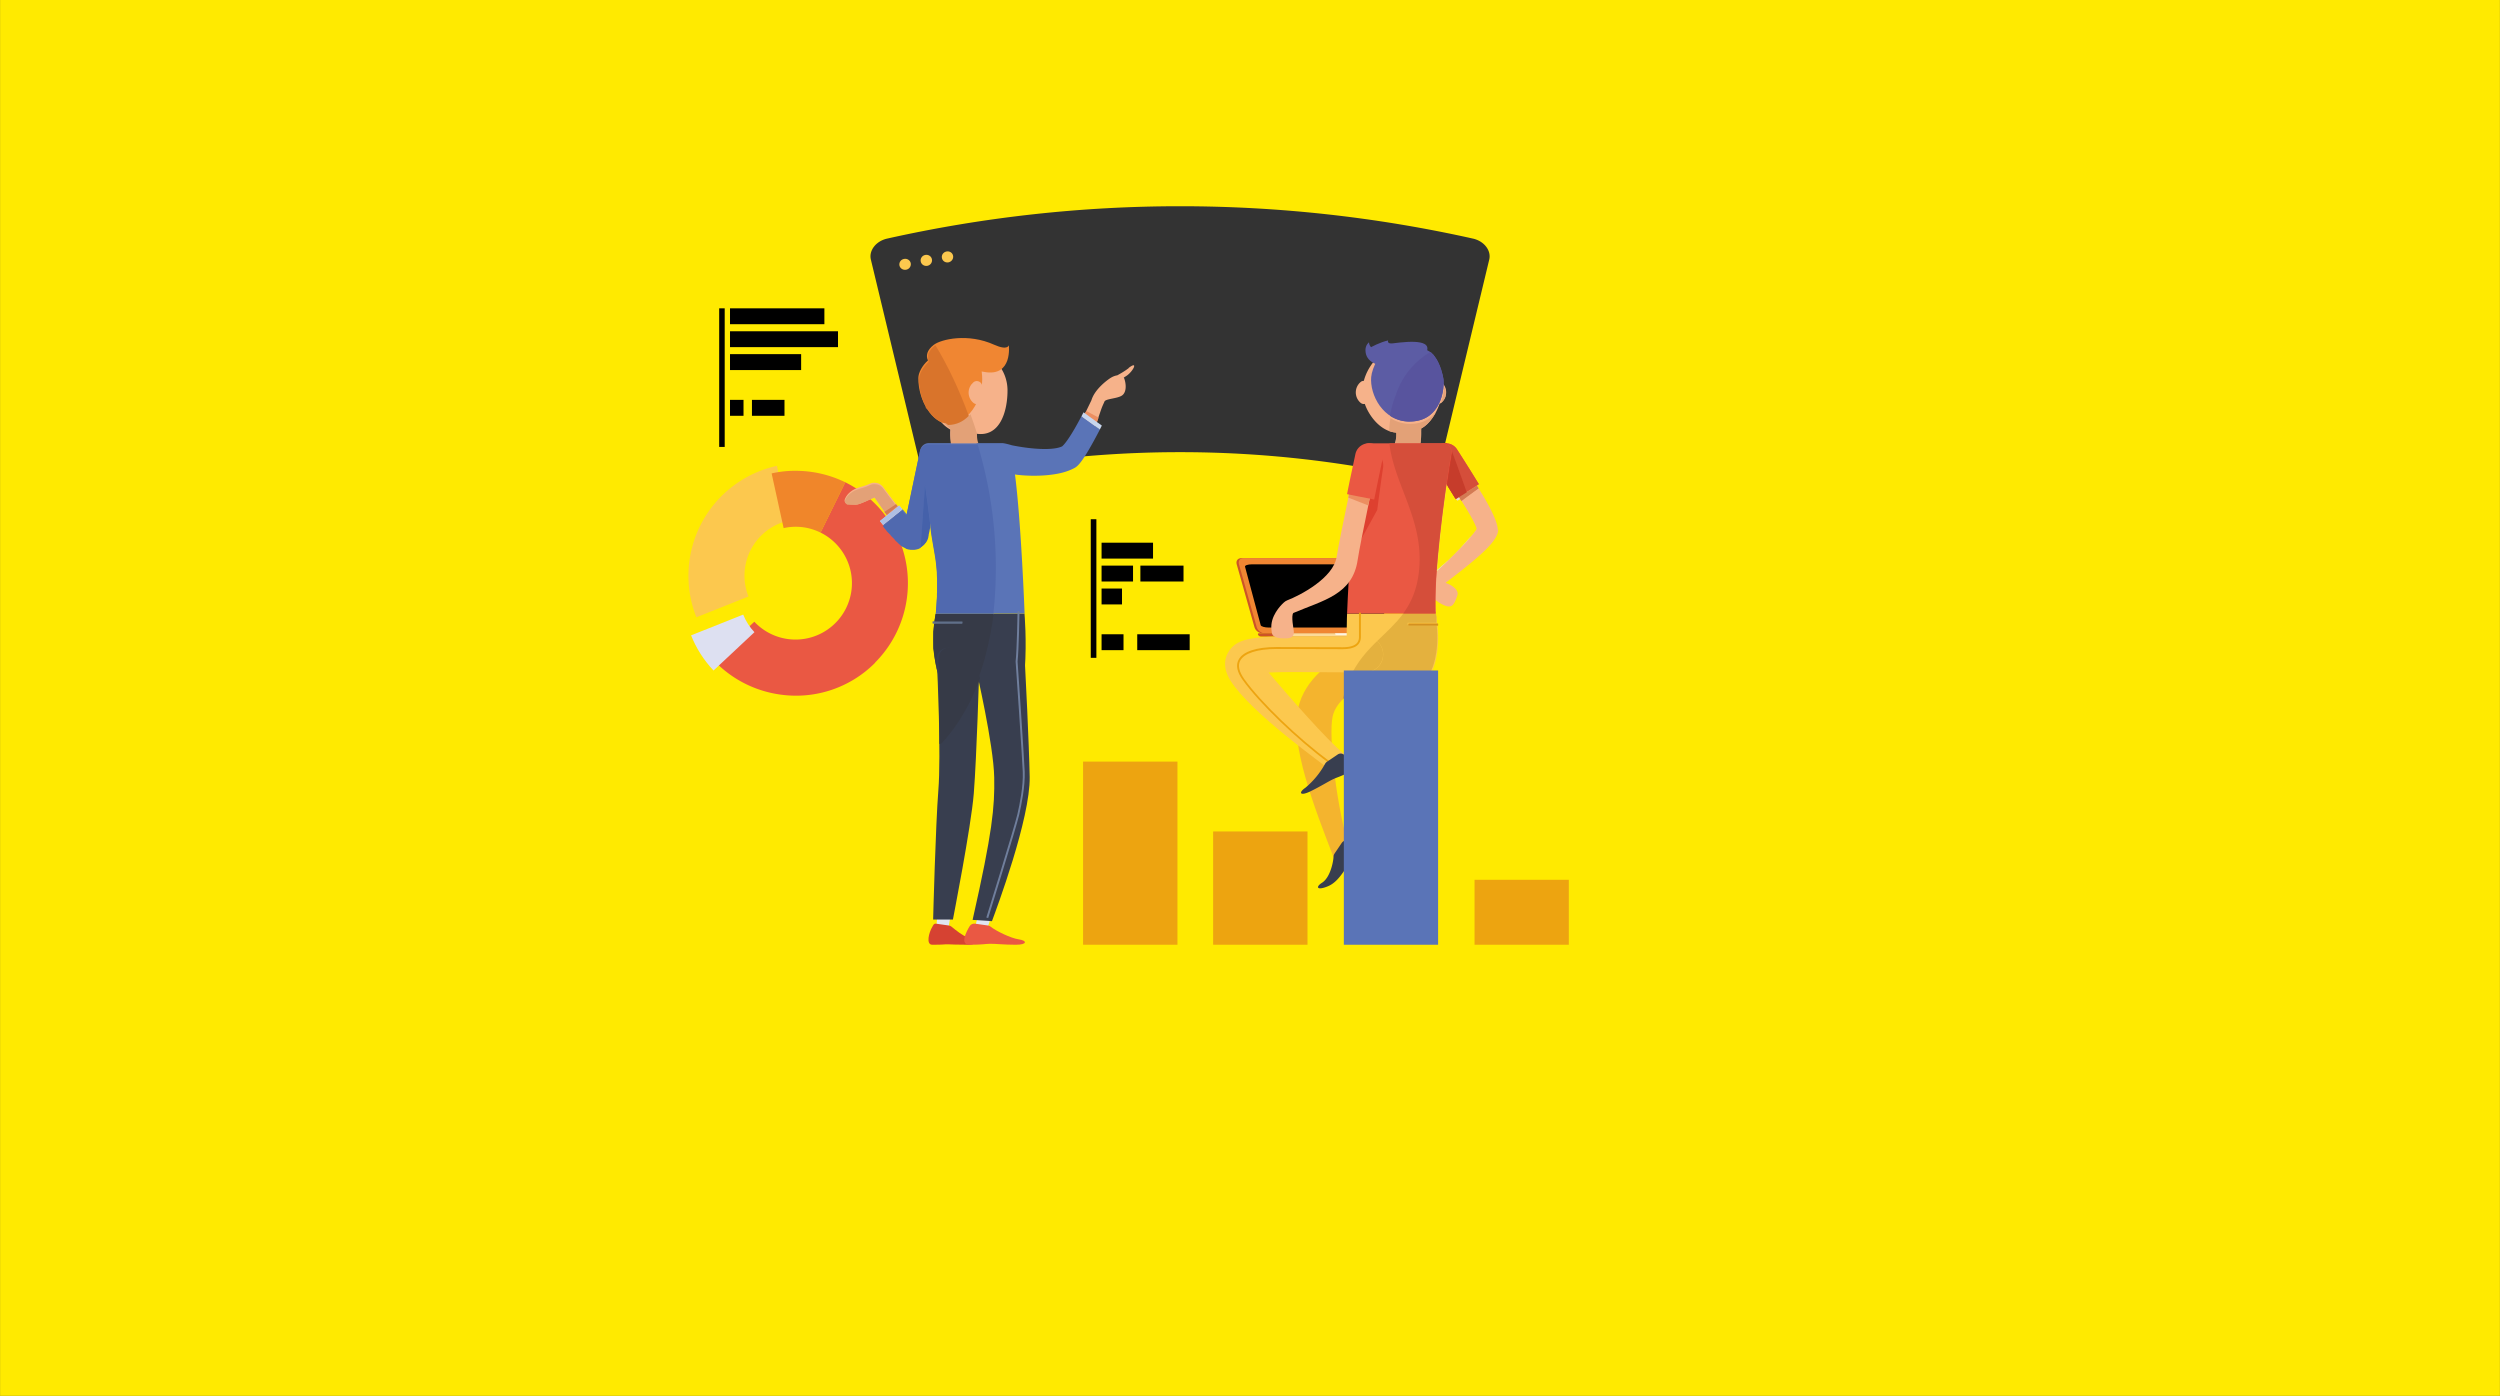 <svg xmlns="http://www.w3.org/2000/svg" width="874" height="488" fill-rule="evenodd" clip-rule="evenodd" image-rendering="optimizeQuality" shape-rendering="geometricPrecision" text-rendering="geometricPrecision" viewBox="0 0 23124 12912"><rect x="0" y="0" width="23124" height="12912" fill="#333333" stroke="none"/><defs><style>.fil33{fill:none;fill-rule:nonzero}.fil20,.fil44,.fil45{fill:#000;fill-rule:nonzero}.fil20{fill:#363a47}.fil10,.fil12,.fil36{fill:#383e4f;fill-rule:nonzero}.fil12,.fil36{fill:#5a74b7}.fil36{fill:#5c5ca4}.fil13,.fil16,.fil29{fill:#707f9d;fill-rule:nonzero}.fil13,.fil29{fill:#c7d6ee}.fil29{fill:#cc5427}.fil22,.fil23,.fil35{fill:#d37b54;fill-rule:nonzero}.fil22,.fil35{fill:#d54e3a}.fil35{fill:#de402f}.fil19,.fil40,.fil7{fill:#e0e5f0;fill-rule:nonzero}.fil19,.fil40{fill:#e3a177}.fil40{fill:#e4b13e}.fil17,.fil18,.fil24{fill:#e5c998;fill-rule:nonzero}.fil17,.fil18{fill:#e7ddcf}.fil17{fill:#e7e7e6}.fil11,.fil2,.fil37{fill:#ea5843;fill-rule:nonzero}.fil11,.fil37{fill:#ec8e60}.fil37{fill:#eda410}.fil1,.fil15,.fil9{fill:#f08632;fill-rule:nonzero}.fil1,.fil9{fill:#f6b28a}.fil1{fill:#fcc84e}</style><clipPath id="id0" clip-rule="nonzero"><path d="M13333 3535l-6-4c-38-162-183-325-357-325-171 0-314 159-355 317-10 0-21 3-30 11a126 126 0 0 0 0 192c12 10 26 13 39 10 33 98 137 254 292 266 1 61-9 98-27 125l-75 120c-32 55-14 125 40 158a116 116 0 0 0 158-40l72-115c56-89 66-196 61-286 81-43 140-141 171-230 6-2 11-4 16-9a126 126 0 0 0 0-192l1 2z"/></clipPath></defs><g id="Слой_x0020_1"><g id="_1691751241968"><path fill="#ffea00" d="M0 0h23124v12912H0V0zm13128 4427a10133 10133 0 0 0-4425 0c-84 19-169-32-189-115l-459-1911c-20-83 47-171 151-194 1784-399 3634-399 5418 0 104 23 171 111 151 194l-459 1911a158 158 0 0 1-189 115h1z"/><path d="M6441 5710a1041 1041 0 0 1 745-1401l111 506a522 522 0 0 0-374 703l-482 192z" class="fil1"/><path d="M8095 6130a1031 1031 0 0 1-877 295c-217-30-428-128-595-295l-24-25 378-354a522 522 0 1 0 612-825l229-465a1041 1041 0 0 1 276 1668l1 1z" class="fil2"/><path fill="#f0862a" fill-rule="nonzero" d="M7819 4462l-229 465a513 513 0 0 0-342-42l-111-506a969 969 0 0 1 223-24 1048 1048 0 0 1 460 107h-1z"/><path fill="#dde0f1" fill-rule="nonzero" d="M6599 6202c-91-97-161-208-207-325l482-192c24 61 60 116 104 163l-378 354h-1z"/><path fill="#e9eff7" fill-rule="nonzero" d="M8824 3472l118 610-36 7-120-609 38-7v-1z"/><path fill="#dee3f3" fill-rule="nonzero" d="M12961 3717l-7 35c12 4 24 7 37 9l5-24 2-10-37-10z"/><path d="M8424 2435c5 28-14 55-43 60s-56-12-62-40c-5-28 14-55 43-60 29-6 57 13 62 40zM8620 2400c5 28-15 54-43 59-29 5-56-13-61-41s14-55 43-60 56 13 61 41v1zM8816 2368c4 28-16 54-44 59-29 5-56-14-60-42-5-28 15-54 44-59s56 14 60 42z" class="fil1"/><path d="M8659 8612l20-296 136 15-50 301z" class="fil7"/><path fill="#d64232" fill-rule="nonzero" d="M8776 8561c9 1 17 4 24 10 47 39 104 83 146 98 70 27 111 70 2 70-110 0-143-3-176-4-49-1-27 4-149 4-60 0-32-113 1-167 10-17 13-30 33-28l119 17z"/><path d="M9013 8612l62-288 137 14-93 294z" class="fil7"/><path d="M9138 8561c9 1 17 4 24 10 47 39 188 108 261 118 78 11 82 50-28 50s-190-10-239-9-67 9-188 9c-92 0-32-118 1-172 10-17 30-26 50-23l119 17z" class="fil2"/><path d="M10440 3405c-35 27-73 49-106 67-22 3-45 13-65 26-24 16-142 99-174 205l-48 99-11 21-10 19-49 90a842 842 0 0 1-144 211c-95 48-382 16-556-23a98 98 0 0 0-116 74 97 97 0 0 0 74 116c53 12 246 52 427 52 97 0 192-12 259-46 70-35 137-179 187-311l31-84 20-56 1-4 25-73c12-34 20-48 31-74s117-26 161-55c45-30 40-107 22-157-1-4-3-6-5-9l25-16c62-41 114-145 21-74v2z" class="fil9"/><path d="M9319 3613c0-203-151-365-353-365a367 367 0 0 0-367 367c0 141 75 296 191 358-5 90 5 189 61 278l72 115a116 116 0 0 0 158 40c55-33 73-103 40-158l-75-120c-16-26-27-54-26-118 234 44 299-214 299-397z" class="fil9"/><path d="M8691 6280s-100-253-36-604h821s22 247 3 515l-789 90 1-1z" class="fil10"/><path d="M8835 5986h-3c-89 0-196 0-164 197 1 8 38 799 11 1131-25 314-48 1183-48 1192h183c1-9 168-855 193-1166 27-343 50-1120 50-1152 2-91-131-200-221-202h-1z" class="fil10"/><path d="M9480 6154c-6-90-95-139-185-132-90 6-272 78-266 168 0 7 161 693 167 1002 5 274-16 503-200 1317l179 12c40-108 356-950 349-1335-6-317-41-1003-43-1032h-1z" class="fil10"/><path d="M8717 4219l-159 756c-10 45-42 79-86 87-9 2-18 4-29 4-39 0-78-59-195-233l-11-17-44-65-12-18-92-132c-34 12-134 67-174 67-54 0-120-5-99-55 23-53 75-88 126-103 27-8 77-22 97-33l5-2 9-4 9-3 9-2 10-1h9l10 1 8 1 10 2 8 3 9 4 8 5 8 6 7 6 7 7 3 4c38 52 79 107 120 159l14 17 49 61 13 16 33 38 20-98 3-14 106-504 191 40z" class="fil9"/><path d="M8363 4757l-115 76-11-17-44-65-12-18 106-70 14 17 49 61 13 16z" class="fil11"/><path d="M10003 3850c-118 226-171 273-179 279-88 42-297 24-464-10-41-12-75-20-89-20h-680c-39 0-70 27-79 63l-125 595-39-47-179 144c137 168 207 227 278 227h1c11 0 22-1 32-4a130 130 0 0 0 96-100l28-134c37 317 95 381 52 832h821s-31-838-89-1286c81 12 197 16 301 6 100-10 172-27 242-62 33-17 74-36 243-361l-170-122h-1z" class="fil12"/><path d="M8347 4712l-179 144-29-36 179-143 29 35z" class="fil13"/><path d="M10161 3863l-1 4-20 56-113-81 10-19 11-21 114 61h-1z" class="fil11"/><path d="M10192 3936l-19 37-170-122 19-37 170 123v-1z" class="fil13"/><path fill="#506fb4" fill-rule="nonzero" d="M8603 4845l-29 134c-8 37-30 67-60 85l41-576c16 110 32 232 47 357h1z"/><path d="M9332 3191s-6 56-136-2c-243-110-490-51-558 0-66 50-75 103-55 145-54 48-89 115-89 163-1 209 131 421 274 421 228 0 329-278 316-439l-4-43 22 4c268 51 229-249 229-249h1z" class="fil15"/><path d="M8959 3631c0 38 17 73 45 96 32 27 81 3 81-39v-113c0-42-49-66-81-39-27 23-45 57-45 96v-1z" class="fil9"/><path d="M9140 8492l-17-5c3-9 256-824 287-954 21-90 56-262 50-394-4-112-65-1011-66-1020 12-109 18-461 18-465h18c0 4-6 357-18 465 1 8 62 907 66 1019 5 134-30 307-51 399-31 131-284 947-287 956v-1zM8627 5767h275v-18h-275z" class="fil16"/><path d="M8604 4853v-8h-1v8z" class="fil17"/><path d="M8609 4892l3 22-3-22zm-32 77l1-6-1 6z" class="fil18"/><path d="M9032 4100c-7-19-12-42-12-77v-14c-1 43 4 70 12 90v1zm-12-90zm-230-37v3-3zm0 0zm0 0z" class="fil17"/><path d="M9032 4100h-236v-20l-1-8v-8l-1-6v-65l1-17v-3l-1-1-1-1-1-1-1-1-1-1-1-1-1-1-1-1-1-1-1-1-1-1-1-1-1-1-3-2-1-1-1-1-1-1-1-1-1-1-1-1-1-1-1-1-1-1-1-1-1-1-1-1-1-1-1-1-1-1-1-1-1-1-1-1-1-1-1-1-1-1h-1l-1-1h-1l-1-1h-1l-3-2-1-1-1-1-20-20v-1l-7-8c21 9 42 14 64 14 79 0 143-33 192-84 21 58 41 117 60 176v14c0 35 5 58 12 77l-17 1zm-242-128z" class="fil19"/><path d="M8670 6213c-8-29-16-67-23-113l-1-6-1-6-1-6-1-6-1-7-1-7-1-7-1-7-1-7-1-7-1-7-1-7-1-7-1-7-1-7v-156l1-9 1-9 1-9 1-9 1-9 1-9 1-9 1-9h260v-18h-258l11-73h537c-16 127-40 252-72 373l-9 33c-27 16-50 35-65 55-34-77-136-151-210-152h-3c-89 0-196 0-164 197l2 30 1-3zm-28-445z" class="fil20"/><path d="M8689 6881v-298l-1-49v-323l-2-30c-32-197 75-197 164-197h3c74 1 177 75 210 152a79 79 0 0 0-17 52l19 87c-93 251-216 450-359 605l-17 1z" class="fil20"/><path d="M9048 6277l-19-87c-1-18 5-36 17-52 15-20 38-39 65-55-19 68-40 133-63 194z" class="fil20"/><path fill="#5069af" fill-rule="nonzero" d="M9192 5676h-537l2-18v-7l1-15v-1l1-10v-3l1-11v-2l1-12v-4l1-15v-1l1-15v-2l1-13 1-11v-5l1-10v-29l1-13v-41-81l-2-50v-12l-8-83v-1l-1-8-1-7v-2c-12-87-29-166-45-277v-1l-3-22v-4l-1-10v-6l-1-10v-6l-1-10c-15-125-31-248-47-357l-41 576c-11 7-23 12-36 15-11 2-22 4-32 4h-29l-3-1h-1l-3-1h-6l-2-1h-1l-2-1h-2l-2-1h-2l-2-1h-2l-3-1h-1l-3-1-3-2-2-1-1-1-2-1-2-1-3-2-2-1-2-1-2-1-2-1-2-1-2-1-2-1-2-1-2-1-2-1-2-1-2-1-2-1-2-1-1-1-2-1h-1l-1-1-2-2h-1l-1-1-2-2-1-1-1-1-2-2-1-1-1-1-2-2-1-1-1-1-3-2-2-1-2-2-2-2-2-2-8-8-4-4-4-4-5-4-2-2-2-2-2-2-2-2-2-2-2-2-2-3-2-2v-1l-2-3-2-2-1-1-3-3-2-2-1-1-3-3-2-2-1-1-3-3-2-2-1-1-3-3-2-2-1-1-3-3-1-2-1-1-3-3-1-2-1-2-3-3-1-1-2-2-3-3-1-1-2-2-3-3-1-1-2-2-3-3-1-1-2-2-3-3-1-1-2-2-3-4-1-1-2-3-3-4-1-1-2-3-3-4-1-1-3-3-3-4-3-3-3-4-3-4-3-4-3-4-3-4 179-144 39 47 125-595c8-35 40-63 79-63h456a3947 3947 0 0 1 144 1575l5-11zm-522-240v-23 23zm-155-372zm-168-352zm227 267zm0 0zm0 0zm0 0zm0 0zm0 0zm0 0zm0 0zm0 0zm0 0zm0 0zm0 0zm0-1zm0-1v-1 1zm0 0v-1 1zm0-1zm0-1v-1 1zm0 0l2-11-1 4-1 6v2-1zm-1 4zm0-1zm1-3zm-1 3z"/><path d="M8588 4917zm0 0zm0 0zm0 0zm0 0zm0-1zm0 0zm0 0zm0 0zm0 0zm0 0zm0 0zm0 0zm0 0zm0 0l1-3-1 3zm1-3zm0 0zm0 0zm0 0zm0 0zm0 0zm0 0zm0 0zm0 0zm0 0zm0 0zm0 0zm0 0zm0 0zm0 0zm0-1zm0 0zm0 0zm0 0zm0 0z" class="fil18"/><path d="M8195 4775l7-5 2-2z" class="fil17"/><path d="M8195 4775l-55 45z" class="fil22"/><path d="M8181 4734l-92-132c-34 12-134 67-174 67h-76l-2-1-2-1-1-1-1-1-1-1h-2l-1-1-1-1-1-1-1-1-1-1-1-1-2-2-2-2-1-1c-3-4-4-8-4-14v-3l1-5v-4c23-53 75-88 126-103 27-8 77-22 97-33l5-2 9-4 9-3 9-2 10-1h9l10 1 8 1 10 2 8 3 9 4 8 5 8 6 7 6 7 7 3 4c38 52 79 107 120 159l-106 70-1-13z" class="fil19"/><path d="M8204 4768l-11-16-12-18 106-70 14 17-101 81 4 6zm-11-16zm-12-18zm106-70zm14 17z" class="fil23"/><path d="M8496 3533zm0 0zm0-4zm0 0zm0 3zm0-3z" class="fil24"/><path d="M8495 3497zm0 0zm0 0zm0 0z" class="fil17"/><path fill="#afbfe3" fill-rule="nonzero" d="M8168 4855l-29-36 55-44 9-7 101-81 13-11 29 35-179 144h1zm-29-36z"/><path fill="#4561aa" fill-rule="nonzero" d="M8515 5064l41-576c16 110 32 232 47 357v37l-1 3v1l-1 6v1l-3 14v2l-1 3v2l-3 13-2 9-1 3v1l-1 3v8l-1 3-2 11v3c-8 37-30 67-60 85l-12 11zm88-219zm-29 133z"/><path fill="#d9742b" fill-rule="nonzero" d="M8769 3917c-22 0-43-5-64-14l-5-2-5-2-3-1-3-2-1-1-4-2-1-1-4-3-1-1-4-2-2-1-3-2-2-1-3-3-1-1-3-3-2-1-4-3-1-1-4-3-1-1-10-9-18-19-1-1-3-4-1-1-3-4-1-2-3-3-2-2-3-4-1-1-8-10-1-1-3-5-1-1-3-5-1-1-4-6v-1l-7-12 198 144-3-1zm-206-157l-1-1-3-5-1-2-2-5-1-2-2-5-1-2-3-5-1-2-2-5-1-2-2-5-1-3-2-4-1-2-1-4-2-4-2-6v-1l-3-7-3-7-2-7v-1l-2-7v-1l-2-6v-1l-1-4-1-3-1-4-1-5-1-2-1-5-1-4-1-3-1-5v-2l-1-6v-1l-1-6-1-5-1-3-1-4-1-4-1-7v-1l-1-7-1-8-1-7v-1l-1-7-1-7v-1l-1-6v-28c0-49 36-115 89-163v-10l-4-15v-41l1-3v-7l1-2 1-2 1-1 1-2v-1l1-1 1-2 2-3 1-2 3-5 1-2 9-13 1-2 1-2 1-2 1-1 1-2 3-3 2-2 1-1 1-1 1-1 2-2 2-2 1-1 2-2 2-2 2-2 2-1 2-2 1-1 1-1 1-1 2-2 2-1 1-1 3-2 1-1 1-1 2-1 1-1c118 194 222 416 309 654-49 50-113 84-192 84l-206-157v-14zm-68-264zm89-163z"/><path fill="#60708a" fill-rule="nonzero" d="M8902 5767h-275v-18h275z"/><path d="M11677 5858h979c32 0 50-26 41-57l-164-581c-9-32-42-57-74-57h-979c-32 0-50 26-41 57l164 581c9 32 42 57 74 57z" class="fil29"/><path d="M11698 5858h979c32 0 50-26 41-57l-164-581c-9-32-42-57-74-57h-979c-32 0-50 26-41 57l164 581c9 32 42 57 74 57z" class="fil15"/><path d="M11635 5869c4 11 15 19 28 19h1034c13 0 24-8 28-19 2-5-2-11-7-11h-1075c-6 0-9 6-7 11h-1z" class="fil29"/><path fill="#fcda98" fill-rule="nonzero" d="M11903 5869c4 11 15 19 28 19h1034c13 0 24-8 28-19 2-5-2-11-7-11h-1075c-6 0-9 6-7 11h-1z"/><path fill="#fef6e8" fill-rule="nonzero" d="M12350 5858v5c0 6 5 10 10 10h176c6 0 10-5 10-10v-5h-196z"/><path fill="#f4b42e" fill-rule="nonzero" d="M13266 5984c-13-90-96-152-186-139-96 14-946 154-1073 706-78 336 151 920 331 1387l156-46c-130-398-209-1085-167-1267 66-284 614-427 801-455 90-13 152-97 138-186z"/><path d="M13333 3535l-6-4c-38-162-183-325-357-325-171 0-314 159-355 317-10 0-21 3-30 11a126 126 0 0 0 0 192c12 10 26 13 39 10 33 98 137 254 292 266 1 61-9 98-27 125l-75 120c-32 55-14 125 40 158a116 116 0 0 0 158-40l72-115c56-89 66-196 61-286 81-43 140-141 171-230 6-2 11-4 16-9a126 126 0 0 0 0-192l1 2z" class="fil9"/><g clip-path="url(#id0)"><g id="_1691751207280"><path id="_1" d="M13140 4101h-236l5-16 7-41v-13-14l-6-1h-2l-6-1h-1l-5-1h-19l-2-1h-10l-2-1h-1l-2-1h-2l-6-2-3-1c0-46 4-93 12-141 50 33 111 54 183 54 249 0 310-222 314-341l6 10 1 1 1 2 1 1 1 1 1 1 1 1v3l1 3v19l1 2v25c0 38-17 73-44 96-5 4-11 7-16 9-31 88-89 187-171 230v130l-1-13zm-223-98zm461-372zm-231 334zm0 11z" class="fil19"/></g></g><path d="M13333 3535l-6-4c-38-162-183-325-357-325-171 0-314 159-355 317-10 0-21 3-30 11a126 126 0 0 0 0 192c12 10 26 13 39 10 33 98 137 254 292 266 1 61-9 98-27 125l-75 120c-32 55-14 125 40 158a116 116 0 0 0 158-40l72-115c56-89 66-196 61-286 81-43 140-141 171-230 6-2 11-4 16-9a126 126 0 0 0 0-192l1 2z" class="fil33"/><path d="M13333 3535l-6-4c-38-162-183-325-357-325-171 0-314 159-355 317-10 0-21 3-30 11a126 126 0 0 0 0 192c12 10 26 13 39 10 33 98 137 254 292 266 1 61-9 98-27 125l-75 120c-32 55-14 125 40 158a116 116 0 0 0 158-40l72-115c56-89 66-196 61-286 81-43 140-141 171-230 6-2 11-4 16-9a126 126 0 0 0 0-192l1 2z" class="fil33"/><path d="M11580 5220h1031c39 0 73 10 76 22l145 541c3 12-25 22-64 22h-1031c-39 0-73-10-76-22l-145-541c-3-12 26-22 64-22z"/><path d="M13245 6211s100-183 36-535h-821s-12 267 7 535h778z" class="fil1"/><path d="M12630 5890l-396-2c-607-5-789-6-876 150-30 54-50 143 26 262 191 299 853 767 924 825l122-153c-158-128-502-523-696-751 121-6 305-5 496-3l399 2c91 0 164-73 164-164s-73-164-164-164l1-2z" class="fil1"/><path d="M13854 4902c0-76-79-228-179-387-81-128-175-261-246-359a97 97 0 0 0-157 115c85 117 175 248 246 361 74 117 129 216 141 259-37 71-253 290-441 459l-8 9-4 5-8 12-2 4-5 14-1 4-2 14-1 5v19l3 12 2 6 5 11 3 6 7 10 3 5 1 1 1 1h1c16 19 81 90 161 117 11 4 21 5 32 5 40 0 60-61 74-102 18-51-53-97-104-115l-4-2c280-216 486-379 486-492l-4 3z" class="fil9"/><path d="M13675 4515l-108 79-51 38c-71-113-160-244-246-361a97 97 0 0 1 157-115c72 98 165 231 246 359h2z" class="fil11"/><path d="M13680 4478l-117 73-100 62-17-27-50-81-92-146-39-61a128 128 0 0 1 85-196c10-2 19-2 29-1 39 2 77 22 99 58 2 4 61 94 134 212l50 81 17 27 1-1z" class="fil2"/><path d="M13563 4551l-100 62-17-27-50-81-92-146-39-61a128 128 0 0 1 85-196c10-2 19-2 29-1 20 19 37 42 47 70 2 6 56 148 120 332l17 49v-1z" class="fil35"/><path d="M13425 4195c-57 327-169 1150-144 1481h-821s9-221 25-498c22-368 56-834 100-1010l2-7c9-36 42-60 78-60h680c50 0 89 45 80 95v-1z" class="fil2"/><path d="M13167 3301c-78 100-537 162-537-63 0-48 32-71 32-71s4 34 21 44c0 0 79-45 157-62 0 0-15 34 43 27 168-22 413-41 284 126v-1z" class="fil36"/><path d="M12792 4333l-12 81-27 195-14 108-253 461c22-368 56-834 100-1010a109 109 0 0 1 100-17c47 14 84 56 100 105 8 25 11 51 6 77z" class="fil35"/><path d="M12847 3232c-84 22-156 169-164 256-14 160 107 411 356 411 298 0 326-317 312-397s-63-258-191-274c-77-10-223-20-313 4z" class="fil36"/><path d="M12719 4141h-1c-9-5-19-8-29-11-23-5-46-4-66 3-21 7-40 18-55 35l-1 1c-4 7-7 16-8 24-4 16-44 201-87 409-45 214-93 450-108 546-29 200-342 361-460 406l-5 3c-4 2-8 3-11 6l-9 7-5 4-2 2-1 1c-25 23-123 122-111 243 5 50 6 63 54 78 25 7 48 7 74 7 54 0 85-16 79-69-1-14-27-142-4-166 278-118 548-169 595-491 13-86 56-300 98-502 47-225 93-435 94-440 8-36-5-71-30-93l-1-3z" class="fil9"/><path d="M12749 4235c-1 4-47 214-94 440l-184-72c43-207 84-393 87-409l8-24 1-1c15-16 34-28 55-35a123 123 0 0 1 95 8h1c25 23 38 58 30 93h1z" class="fil11"/><path d="M12460 4571l251 50 6-31 19-94 35-169 15-71c5-23 4-45-3-67a126 126 0 0 0-160-83c-42 13-76 48-86 94l-52 245-19 94-6 31v1z" class="fil2"/><path d="M13028 5786h274v-17h-274zM12290 7057c-294-217-644-554-796-768-52-73-65-135-38-186 39-76 165-118 353-118l286 1 325 1c150 0 150-71 150-97v-223h18v223c0 76-56 115-168 115l-325-1-286-1c-179 0-302 40-338 109-23 44-10 101 37 168 151 213 499 548 792 764l-10 14v-1z" class="fil37"/><path d="M12273 7047c-7 5-13 12-17 19a767 767 0 0 1-182 221c-65 44-52 81 47 33 98-48 166-92 211-113 44-20 64-22 172-75 83-41-23-120-77-154a48 48 0 0 0-55 2l-99 67zM12343 7898c-5 7-8 16-8 24-3 60-34 197-106 243-66 42-45 75 56 32 90-38 139-137 172-172 34-35 52-44 132-134 62-68-66-102-129-115-19-4-39 5-50 22l-67 99v1z" class="fil10"/><path d="M12533 7103l-31-66 12 13 11 16 4 8v1l1 2 1 2v1l1 2v16l1 5z" class="fil20"/><path id="_1691751201264" d="M12467 6427zm914-1946l12 19v2l50 81-50-81-15-24 3 3zm-909 1942h-1 1zm17-13l-6 5-4 3-2 1 2-1 4-3 6-5zm5-3l3-2h1l7-5 1-1 2-2 5-3h-1l-20 14 2-1zm21-14l1-1 5-4-7 4 1 1zm14-10h1l4-3h1-1l-5 3zm12-8l5-3 4-3 1-1-5 3-4 3-1 1zm13-8l1-1-1 1zm1-1l7-4-7 4zm7-4h1-1zm6-4h1l-1 1v-1zm8-5zm13-7h1l7-4 4-2 1-1 4-2-17 9zm1 0l7-4-7 4zm20-11l2-1-2 1zm2-1l7-4-7 4zm7-4l6-3-5 3h-1zm9-5l9-4-9 5v-1zm13-6l2-1 2-1 2-1-2 1-4 2zm13-6l1-1-2 1h1zm9-4l1-1-2 1h1zm8-3l7-3 2-1-2 1-8 3h1zm12-5h1l7-3h1l-8 4-1-1zm11-5l8-3h1l2-1-10 4h-1zm23-10l11-4 2-1 7-3 3-1-23 9zm25-10l5-2 1-1 6-2 2-1 8-3 2-1-23 9-1 1zm24-9l3-1 2-1 7-3h1l8-3 4-1 4-2 8-3 4-1 8-3 10-4 2-1 6-2 6-2 2-1 8-2 3-1 5-2 7-2 7-2 4-1 4-1 7-2h1l7-2 5-1 2-1 7-2 2-1 5-2 6-2h1l7-2 3-1 4-1 7-2c-55 15-116 34-176 57l-1 1zm516-598v-2 11-9zm82-66zm-893 822zm0 0zm1-1zm0 0zm0 0zm0 0zm2-1l1-1-1 1zm1-1l1-1-1 1zm1-1l1-1-1 1zm22-16l9-6-9 6zm28-19l3-2-3 2zm63-38h1-1zm67-34h1l7-3-8 4v-1zm286-103h304-304zm-322 121h-1 1zm-42 23l-2 1 2-1zm-84 53l-5 3 5-3zm788-738zm-1-14zm0 0c-2-30-2-64-2-101v104l2-3zm10-372c16-213 44-458 73-673l10-72 2-12 3-23 2-11 2-11c-35 241-72 545-91 802h-1zm91-802l12 20-12-19v-1zm65 105l17 27-17-27zm17 27l30-19 23 36-2-2-1-1-1-1-1-2v-1l-1-1v-10l-30 19-17-18zm-173 670c167-156 335-330 367-392l-2 3-2 3-2 3-2 3-2 4-3 4-3 4-3 4-3 4-3 4-3 4-4 5-12 15-9 10-5 5-5 5-10 11-15 17-1 1-1 1-10 12-6 6-12 13-18 20-6 7-19 20-7 7-13 13-13 14-7 7-7 7-7 7-7 7-7 7-7 7-7 7-7 7-7 7-8 7-8 7-8 7-8 7-8 7-8 7-8 7-8 7-8 7-8 7-8 7-8 7-8 7-8 7 2 9z" class="fil18"/><path d="M12903 4101l1-2 4-12-5 16v-2z" class="fil17"/><path fill="#d1d6de" fill-rule="nonzero" d="M12908 4085l3-15 1-3v-1l1-6v-3l1-13c-1 15-4 29-7 41h1z"/><path d="M13147 3976zm0-1v-2 2zm0-2zm0 0zm0 0v-3 3zm0-3zm0 0zm0 0zm0 0zm0 0zm0 0zm0 0zm0 0zm0 0zm0 0zm0 0zm0 0zm0 0zm0 0zm0 0zm0 0zm0 0zm0 0zm0 0zm0 0zm0 0zm0 0zm0 0zm0 0zm0 0zm0 0zm0 0zm0 0zm0 0zm0 0z" class="fil17"/><path d="M13378 3631zm0 0zm0 0zm0 0z" class="fil24"/><path fill="#d89e27" fill-rule="nonzero" d="M12420 6469l2-9c22-94 53-173 89-242h119c17 0 34-3 49-7h262c-55 15-116 34-176 57h-1l-23 9h-2l-23 9-11 5-2 1-10 4-1 1-2 1-8 4-2 1-2 1-8 3-6 3-2 1-7 3h-1l-9 4-2 1-4 2-4 2-9 5-3 2-6 3-7 4-5 3-4 2-5 3-7 4h-1l-6 3h-1l-7 4-7 4h-1l-6 3h-1l-7 4-5 3-4 3-4 3-7 4-5 3-3 2-10 7-2 1-6 4-2 2-9 6-3 2-5 3-6 5-4 3-2 1-1 1-1 1-1 1h-1-1l-1 1-4 3-1 1-2 1-1 1-1 1-4 3-1 1-1 1-1 1-1 1-1 1-1 1-1 1-4 3-1 1-1 1-1 1-1 1-1 1-4 4-1 1-1 1-1 1-1 1-1 1-5 5-1 1-1 1-1 1-5 5 2-1z"/><path d="M13245 6211h-566c67-21 115-83 115-157 0-49-22-94-56-124 85-83 171-159 241-254h303v1l5 31v53h-267v18h269c28 279-51 424-51 424l7 8zm36-535zm15 110z" class="fil40"/><path d="M12630 6218h-119c63-119 144-207 227-288a165 165 0 0 1-108 288z" class="fil40"/><path id="_1691751200144" d="M13517 4633l-23-36 70-44 97-60 16 24-108 79-51 38-1-1zm143-141zm0 0z" class="fil23"/><path d="M13563 4551l-17-49c-63-179-115-318-120-331-3-22-15-42-32-55l-15-16c39 2 77 22 99 58 2 4 61 94 134 212l50 81 17 27-20 13-97 60h1z" class="fil22"/><path fill="#c63c2b" fill-rule="nonzero" d="M13463 4614l-17-27-50-81v-2l-12-20c16-113 32-212 45-286 1-8 2-16 1-24 5 12 57 152 120 331l17 49-70 44-30 19-4-3zm-89-513l-16 1c14 2 26 7 37 15l-15-16h-6zm5 0z"/><path d="M13281 5676h-303c70-95 123-208 144-366 64-484-223-809-271-1209h494l10 1h1a81 81 0 0 1 69 70c1 8 1 16-1 24-13 74-28 173-45 286l-2 11-2 11-3 23-2 12-10 72c-29 215-57 460-73 673a4004 4004 0 0 0-10 372v23l4-3z" class="fil22"/><path fill="#58549e" fill-rule="nonzero" d="M13040 3900c-72 0-133-21-183-54 11-65 29-133 58-204a710 710 0 0 1 315-385h1l2 1 2 1 2 1 2 2 1 1 2 2 2 2 2 2 1 1 1 1 3 3 3 3 3 3 1 1 2 2 1 2 1 2 2 3 2 2v1l2 3 1 1 2 3 1 1 2 3v1l2 3 3 4 3 4 2 4 1 1 2 3 1 1 1 1 2 3v1l2 4 1 2 1 1 2 3 2 3v1l2 4 2 4 2 4v1l2 4 1 1 1 3 1 2 1 3 1 3v1l1 3 1 2 1 3 1 1 1 4v1l2 4 2 4 2 4v1l1 4v1l1 3 1 2 1 2 1 2 1 2 1 3v1l1 3v1l1 4 1 4 1 4v1l1 4 1 4v1l1 3 1 2 1 2 1 2v2l1 3v1l1 3v1l1 4 1 4 1 3v1l1 3v1l1 2v3l1 3v6l1 3 1 3c2 13 3 33 2 56-5 120-66 341-314 341l2 1z"/><path fill="#d59120" fill-rule="nonzero" d="M13302 5786h-274v-17h274z"/><path d="M12430 8739h872V6202h-872z" class="fil12"/><path d="M13639 8739h872v-601h-872zM11221 8739h873V7691h-873zM10891 8739h-873V7045h873z" class="fil37"/><path d="M10189 5167h476v-147h-476zM10089 6085h52V4803h-52zM10189 5379h291v-147h-291zM10548 5379h399v-147h-399zM10189 5591h189v-147h-189zM10189 6014h203v-147h-203zM10519 6014h485v-147h-485z" class="fil44"/><path d="M6752 2999h873v-147h-873zM6652 4134h51V2852h-51zM6752 3211h999v-147h-999zM6752 3423h658v-147h-658zM6752 3846h125v-147h-125zM6955 3846h301v-147h-301z" class="fil45"/><path fill="#e4b4b0" fill-rule="nonzero" d="M13375 2695l12-12-12 12z"/></g></g></svg>